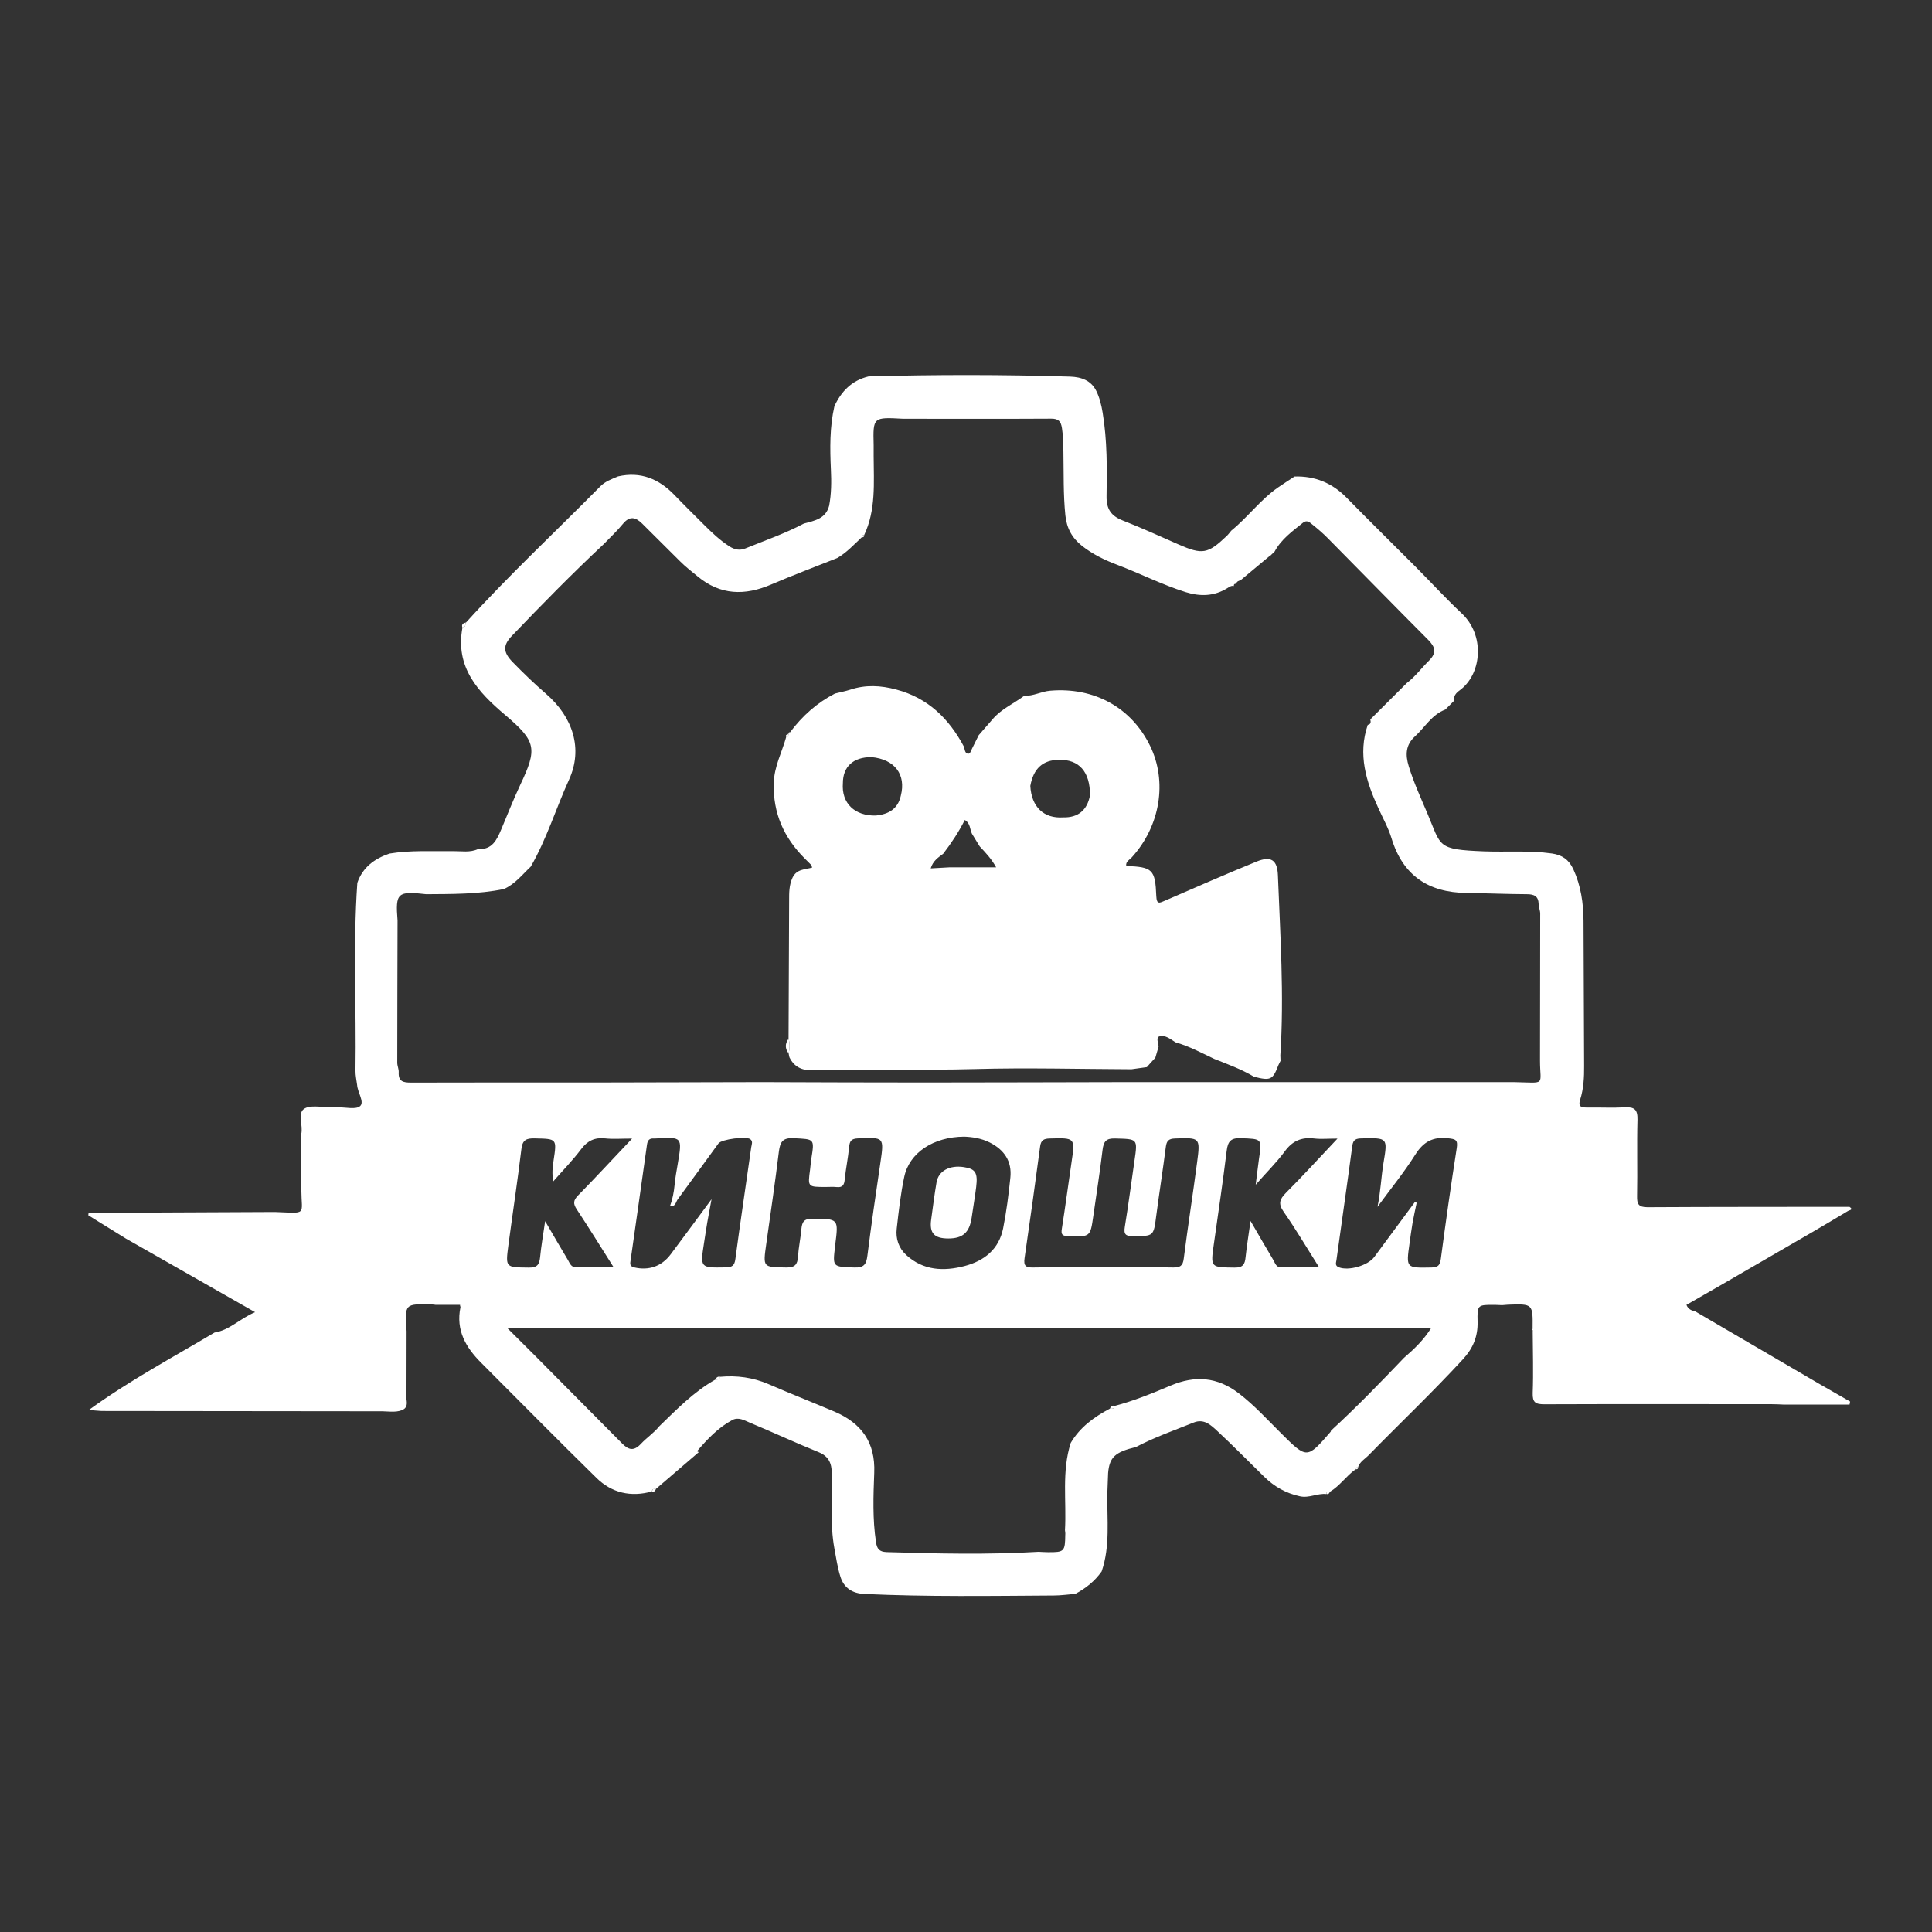 <?xml version="1.0" encoding="utf-8"?>
<!-- Generator: Adobe Illustrator 23.0.1, SVG Export Plug-In . SVG Version: 6.00 Build 0)  -->
<svg version="1.1" id="Слой_1" xmlns="http://www.w3.org/2000/svg" xmlns:xlink="http://www.w3.org/1999/xlink" x="0px" y="0px"
	 viewBox="0 0 198.43 198.43" style="enable-background:new 0 0 198.43 198.43;" xml:space="preserve">
<rect x="0" y="0" width="198.43" height="198.43" fill="#333333" stroke="none"/>
<style type="text/css">
	.st0{fill:white;}
	.st1{fill:white;}
	.st2{fill:white;}
	.st3{fill:white;}
</style>
<g>
	<path class="st0" d="M85.7,41.72c0.71-1.54,1.8-2.65,3.51-3.06c6.9-0.19,13.8-0.19,20.7,0.02c1.2,0.04,2.16,0.42,2.68,1.46
		c0.34,0.68,0.53,1.46,0.66,2.25c0.47,2.85,0.45,5.72,0.4,8.58c-0.02,1.32,0.47,2.02,1.67,2.49c1.93,0.75,3.81,1.62,5.71,2.45
		c2.46,1.08,3.01,0.99,4.95-0.85c0.18-0.17,0.32-0.37,0.48-0.56c1.69-1.37,2.99-3.17,4.78-4.42c0.56-0.39,1.15-0.76,1.72-1.14
		c2.1-0.06,3.86,0.66,5.34,2.17c2.35,2.4,4.75,4.75,7.12,7.13c1.58,1.59,3.09,3.24,4.72,4.77c2.36,2.22,2.05,6.05-0.04,7.75
		c-0.35,0.28-0.86,0.57-0.73,1.19c-0.31,0.31-0.62,0.62-0.93,0.93c-1.39,0.52-2.09,1.82-3.11,2.75c-0.97,0.88-1,1.9-0.64,3.07
		c0.51,1.67,1.24,3.26,1.92,4.86c1.44,3.39,0.92,3.69,5.8,3.88c2.33,0.09,4.66-0.11,6.99,0.22c1.05,0.15,1.74,0.64,2.19,1.61
		c0.78,1.7,1.04,3.49,1.05,5.33c0.03,4.96,0.03,9.91,0.06,14.87c0.01,1.17-0.05,2.34-0.4,3.45c-0.25,0.78,0.13,0.83,0.72,0.83
		c1.29-0.02,2.59,0.05,3.87-0.02c0.96-0.05,1.31,0.22,1.29,1.24c-0.07,2.62,0.01,5.25-0.04,7.87c-0.02,0.82,0.14,1.15,1.07,1.15
		c6.91-0.04,13.83-0.03,20.74-0.04c0.47,0.3-0.03,0.35-0.14,0.42c-1.25,0.76-2.52,1.5-3.78,2.24c-3.1,1.8-6.2,3.59-9.3,5.39
		c-1.17,0.67-2.35,1.35-3.52,2.02c0.2,0.49,0.56,0.58,0.92,0.68c4.27,2.49,8.54,4.99,12.8,7.48c1.03,0.59,2.06,1.18,3.09,1.77
		c-0.02,0.1-0.04,0.21-0.06,0.31c-2.26,0-4.52,0-6.79,0c-0.41-0.02-0.83-0.04-1.24-0.04c-7.77,0-15.54-0.02-23.32,0.01
		c-0.9,0-1.22-0.18-1.19-1.16c0.08-2.12,0.01-4.24,0-6.36c0.06-0.08,0.06-0.15-0.01-0.23c0.03-2.57,0.03-2.57-2.51-2.48
		c-0.21,0.01-0.41,0.04-0.62,0.05c-0.25-0.01-0.5-0.02-0.74-0.03c-1.81-0.01-1.82,0-1.78,1.76c0.03,1.49-0.47,2.7-1.49,3.81
		c-3.12,3.39-6.46,6.56-9.68,9.85c-0.39,0.4-0.94,0.69-1.12,1.28c0,0,0.01-0.01,0.01-0.01c-0.18-0.04-0.24,0.07-0.28,0.22
		c-0.94,0.67-1.59,1.68-2.6,2.28c-0.19-0.01-0.38-0.01-0.39,0.25c0,0,0.01-0.01,0.01-0.01c-0.91-0.1-1.76,0.44-2.71,0.23
		c-1.43-0.31-2.63-0.99-3.66-2c-1.61-1.57-3.18-3.18-4.83-4.71c-0.64-0.59-1.36-1.3-2.43-0.86c-1.99,0.8-4.02,1.51-5.92,2.51
		c-2.15,0.52-2.72,1.04-2.86,2.68c-0.03,0.7-0.06,1.4-0.08,2.1c-0.04,2.68,0.31,5.38-0.58,7.99c-0.7,1-1.63,1.74-2.7,2.31
		c-0.74,0.06-1.49,0.17-2.23,0.17c-6.49,0.04-12.98,0.14-19.46-0.16c-1.24-0.06-2.08-0.63-2.44-1.76c-0.3-0.94-0.44-1.93-0.62-2.9
		c-0.47-2.56-0.2-5.15-0.26-7.72c-0.03-1.07-0.32-1.76-1.38-2.19c-2.38-0.96-4.7-2.05-7.07-3.03c-0.54-0.23-1.15-0.6-1.78-0.26
		c-1.45,0.78-2.56,1.96-3.62,3.2c0.06,0.03,0.11,0.08,0.17,0.09c0.02,0.01,0.07-0.04,0.1-0.07c-1.5,1.29-3.01,2.58-4.51,3.87
		c-0.21-0.03-0.38-0.01-0.39,0.25c0,0,0.01-0.01,0.01-0.01c-2.17,0.61-4.14,0.16-5.72-1.4c-3.98-3.9-7.9-7.88-11.84-11.82
		c-1.57-1.57-2.6-3.34-2.12-5.68c0.03-0.08,0.07-0.16,0.1-0.23c-0.06-0.01-0.12-0.02-0.17-0.03c-0.82,0-1.65,0-2.47,0
		c-0.12-0.02-0.24-0.04-0.36-0.04c-2.83-0.08-2.83-0.08-2.63,2.75c0,1.98-0.01,3.96-0.01,5.95c-0.31,0.7,0.52,1.77-0.48,2.16
		c-0.68,0.27-1.53,0.09-2.3,0.11c-9.51-0.01-19.03-0.02-28.54-0.03c-0.39-0.03-0.79-0.06-1.31-0.1c4.19-3.04,8.62-5.4,12.92-7.96
		c1.52-0.23,2.55-1.4,4.16-2.09c-4.57-2.6-8.92-5.08-13.27-7.56c-1.29-0.8-2.57-1.59-3.86-2.39c0.01-0.09,0.02-0.19,0.03-0.28
		c1.95,0,3.91,0,5.86,0c4.43-0.02,8.85-0.04,13.28-0.06c3.36,0.12,2.73,0.39,2.71-2.29c0-1.9-0.01-3.81-0.01-5.71
		c0.21-0.87-0.39-2.08,0.26-2.57c0.59-0.45,1.73-0.18,2.62-0.23c0,0,0.09,0.04,0.09,0.04l0.09-0.03c0.25,0.02,0.49,0.05,0.74,0.04
		c0.78-0.01,1.84,0.26,2.26-0.14c0.44-0.42-0.27-1.39-0.32-2.15c-0.06-0.49-0.18-0.99-0.17-1.48c0.1-6.43-0.26-12.86,0.19-19.28
		c0.55-1.61,1.77-2.49,3.3-3.01c2.17-0.36,4.36-0.22,6.55-0.25c0.85-0.01,1.73,0.17,2.56-0.22c1.44,0.1,1.92-0.95,2.37-2.01
		c0.64-1.52,1.24-3.06,1.94-4.55c1.79-3.76,1.67-4.49-1.54-7.21c-2.79-2.36-5.15-4.9-4.38-8.98c0,0-0.01,0.01-0.01,0.01
		c0.35-0.02,0.28-0.33,0.37-0.52c4.4-4.86,9.2-9.33,13.8-13.99c0.5-0.51,1.18-0.75,1.82-1.02c2.33-0.53,4.21,0.26,5.81,1.93
		c0.98,1.02,1.98,2,2.98,3c0.82,0.82,1.66,1.62,2.64,2.25c0.54,0.35,1.07,0.45,1.64,0.22c2.02-0.82,4.09-1.54,6.02-2.56
		c1.09-0.29,2.25-0.49,2.59-1.83c0.23-1.22,0.24-2.46,0.18-3.7C85.24,46.05,85.21,43.87,85.7,41.72z M127,59.96
		c-0.18-0.02-0.3,0.03-0.27,0.24l0.01-0.01c-0.28-0.08-0.48,0.1-0.69,0.22c-1.36,0.84-2.78,0.87-4.29,0.4
		c-2.41-0.76-4.66-1.91-7.01-2.8c-1.28-0.48-2.51-1.08-3.6-1.93c-1.03-0.81-1.59-1.81-1.73-3.15c-0.22-2.16-0.16-4.32-0.2-6.48
		c-0.01-0.83-0.02-1.65-0.15-2.48c-0.11-0.71-0.36-0.97-1.1-0.97c-5.07,0.03-10.14,0.01-15.22,0.01c-3.09-0.17-3.09-0.17-3.02,2.71
		c0,0.37,0,0.74,0,1.11c0.01,2.75,0.25,5.54-0.98,8.14l0.01-0.01c-0.17-0.02-0.24,0.08-0.26,0.23c-0.8,0.75-1.54,1.56-2.5,2.12
		c-2.26,0.9-4.55,1.76-6.79,2.72c-2.7,1.16-5.22,1.12-7.57-0.84c-0.61-0.5-1.23-0.98-1.79-1.54c-1.29-1.29-2.59-2.58-3.89-3.87
		c-0.67-0.66-1.28-0.83-1.98,0.02c-0.6,0.74-1.31,1.39-1.97,2.08c-3.25,3.04-6.37,6.22-9.45,9.44c-0.93,0.97-0.88,1.68,0.08,2.67
		c1.1,1.13,2.24,2.23,3.43,3.26c2.8,2.42,3.81,5.68,2.38,8.81c-1.35,2.97-2.3,6.11-3.94,8.95c-0.87,0.82-1.62,1.8-2.76,2.3
		c-2.64,0.54-5.31,0.51-7.98,0.53c-2.95-0.34-3.17-0.14-2.94,2.7c-0.01,4.87-0.03,9.74-0.03,14.61c0,0.33,0.17,0.66,0.15,0.98
		c-0.05,0.95,0.47,1.06,1.26,1.06c6.24-0.02,12.49-0.01,18.73-0.01c5.79-0.01,11.57-0.03,17.36-0.04
		c5.57,0.02,11.14,0.04,16.71,0.04c6.98,0,13.97-0.03,20.95-0.04c1.74,0,3.48,0,5.22,0c2.52,0,5.05,0,7.57,0c8.9,0,17.81,0,26.71,0
		c3.4,0.06,2.71,0.43,2.71-2.22c0.01-5.03,0.02-10.06,0.02-15.09c0-0.32-0.16-0.65-0.16-0.97c-0.02-0.82-0.46-1.02-1.21-1.02
		c-2.08-0.01-4.16-0.1-6.23-0.13c-3.9-0.05-6.51-1.8-7.67-5.61c-0.32-1.06-0.88-2.05-1.34-3.07c-1.27-2.75-2.14-5.55-1.1-8.59
		l-0.01,0.01c0.35-0.06,0.33-0.3,0.27-0.56c1.25-1.25,2.5-2.49,3.75-3.74c0.86-0.65,1.5-1.53,2.26-2.28
		c0.85-0.84,0.66-1.42-0.08-2.17c-3.45-3.46-6.86-6.96-10.3-10.43c-0.49-0.5-1.03-0.96-1.58-1.4c-0.27-0.22-0.56-0.51-0.97-0.18
		c-1.08,0.87-2.23,1.69-2.91,2.96c-0.13,0.13-0.27,0.25-0.4,0.38c-0.04,0-0.08,0-0.12,0c0.02,0.01,0.03,0.03,0.05,0.04
		c-1.01,0.84-2.01,1.68-3.02,2.52c-0.19,0.07-0.4,0.11-0.45,0.36L127,59.96z M109.38,157.16c0.17-2.99-0.35-6.02,0.59-8.96
		c0.95-1.61,2.39-2.66,4-3.51c0.22,0.01,0.47,0.06,0.48-0.29c0,0-0.01,0.01-0.01,0.01c1.99-0.52,3.9-1.3,5.79-2.1
		c2.5-1.06,4.79-0.9,7.01,0.8c1.6,1.23,2.93,2.7,4.34,4.1c2.66,2.64,2.65,2.65,5.08-0.15c0.03-0.03,0.03-0.08,0.04-0.12
		c2.61-2.39,5.06-4.93,7.5-7.48c1.02-0.88,2-1.8,2.81-3.09c-0.53,0-0.9,0-1.26,0c-29.05,0-58.11,0-87.16,0
		c-0.37,0-0.75,0.03-1.12,0.05c-1.7,0-3.4,0-5.35,0c1.05,1.04,1.91,1.9,2.77,2.76c3,3.03,6.01,6.05,9.01,9.08
		c0.64,0.65,1.19,0.83,1.94,0.02c0.58-0.62,1.32-1.1,1.86-1.78c1.8-1.74,3.55-3.55,5.76-4.8c0.22-0.01,0.46,0.02,0.49-0.29l-0.01,0
		c1.73-0.16,3.38,0.06,4.99,0.75c2.24,0.97,4.52,1.87,6.77,2.82c2.76,1.18,4.22,3.14,4.09,6.29c-0.09,2.36-0.18,4.74,0.18,7.11
		c0.1,0.69,0.33,1,1.09,1.03c5.2,0.16,10.4,0.28,15.61-0.03c0.32,0.01,0.65,0.04,0.97,0.04c1.67,0.01,1.75-0.07,1.77-1.78
		C109.43,157.48,109.4,157.32,109.38,157.16z M113.36,130.16c2.37,0,4.74-0.03,7.12,0.02c0.71,0.01,1.01-0.15,1.1-0.92
		c0.42-3.3,0.94-6.59,1.37-9.88c0.34-2.56,0.3-2.54-2.27-2.45c-0.64,0.02-0.86,0.24-0.94,0.85c-0.3,2.35-0.67,4.69-0.98,7.04
		c-0.28,2.17-0.25,2.13-2.37,2.14c-0.8,0.01-0.99-0.19-0.86-0.98c0.37-2.25,0.66-4.52,0.99-6.78c0.33-2.26,0.33-2.21-1.98-2.27
		c-0.94-0.03-1.19,0.3-1.3,1.17c-0.27,2.27-0.63,4.53-0.95,6.79c-0.31,2.17-0.31,2.14-2.56,2.07c-0.6-0.02-0.78-0.13-0.67-0.77
		c0.36-2.26,0.65-4.52,0.99-6.79c0.38-2.56,0.39-2.54-2.24-2.47c-0.61,0.02-0.89,0.17-0.98,0.8c-0.51,3.83-1.04,7.67-1.6,11.49
		c-0.12,0.81,0.14,0.98,0.9,0.96C108.53,130.13,110.94,130.16,113.36,130.16z M145.34,123.43c0.05,0.04,0.1,0.07,0.16,0.11
		c-0.14,0.69-0.3,1.37-0.42,2.06c-0.12,0.7-0.21,1.4-0.31,2.1c-0.36,2.56-0.36,2.53,2.25,2.48c0.7-0.01,0.88-0.24,0.97-0.92
		c0.5-3.79,1.04-7.58,1.63-11.36c0.13-0.84-0.14-0.91-0.87-0.99c-1.53-0.18-2.53,0.32-3.37,1.65c-1.18,1.87-2.59,3.6-3.9,5.39
		c0.32-1.52,0.37-3.04,0.62-4.54c0.43-2.56,0.42-2.55-2.22-2.49c-0.58,0.01-0.9,0.09-0.99,0.77c-0.52,3.92-1.09,7.83-1.63,11.75
		c-0.04,0.26-0.17,0.56,0.25,0.72c0.99,0.39,2.97-0.16,3.64-1.06C142.54,127.22,143.94,125.32,145.34,123.43z M73.08,123.17
		c-0.19,1.03-0.32,1.71-0.44,2.39c-0.12,0.7-0.22,1.4-0.33,2.09c-0.4,2.58-0.4,2.56,2.2,2.52c0.66-0.01,0.93-0.16,1.02-0.87
		c0.51-3.83,1.09-7.66,1.63-11.49c0.04-0.26,0.2-0.58-0.1-0.81c-0.4-0.32-2.95,0-3.27,0.44c-1.4,1.91-2.78,3.84-4.19,5.75
		c-0.2,0.27-0.2,0.76-0.79,0.7c0.26-0.71,0.4-1.41,0.47-2.14c0.07-0.74,0.2-1.48,0.33-2.22c0.47-2.77,0.48-2.77-2.32-2.6
		c-0.04,0-0.08,0-0.12,0c-0.45-0.03-0.65,0.15-0.72,0.63c-0.55,3.95-1.12,7.9-1.68,11.86c-0.04,0.31-0.15,0.63,0.37,0.75
		c1.48,0.35,2.82-0.1,3.75-1.35C70.23,127.03,71.55,125.24,73.08,123.17z M84.82,121.91c-1.87,0-1.86,0-1.62-1.78
		c0.05-0.37,0.07-0.75,0.13-1.12c0.33-2.08,0.33-2-1.81-2.11c-1.12-0.06-1.39,0.37-1.52,1.35c-0.39,3.18-0.85,6.34-1.3,9.51
		c-0.34,2.43-0.36,2.38,2.06,2.42c0.88,0.01,1.15-0.3,1.2-1.12c0.06-0.95,0.27-1.9,0.35-2.85c0.07-0.74,0.3-1.05,1.14-1.04
		c2.68,0.02,2.68-0.02,2.33,2.7c-0.01,0.04-0.01,0.08-0.01,0.12c-0.26,2.17-0.26,2.11,1.97,2.19c1,0.04,1.24-0.33,1.35-1.23
		c0.4-3.18,0.86-6.35,1.33-9.51c0.39-2.67,0.4-2.64-2.32-2.52c-0.66,0.03-0.83,0.27-0.89,0.88c-0.1,1.12-0.34,2.22-0.45,3.33
		c-0.05,0.57-0.22,0.85-0.82,0.79C85.57,121.88,85.19,121.91,84.82,121.91z M99.03,116.74c-3.17,0.02-5.64,1.66-6.16,4.14
		c-0.37,1.75-0.57,3.53-0.77,5.31c-0.12,1.03,0.2,2,0.99,2.72c1.75,1.59,3.83,1.68,5.98,1.12c2.03-0.53,3.53-1.73,3.96-3.88
		c0.34-1.71,0.56-3.45,0.74-5.19c0.18-1.69-0.63-2.87-2.12-3.62C100.77,116.9,99.83,116.77,99.03,116.74z M64.92,116.94
		c-1.14,0-1.97,0.07-2.78-0.02c-1.05-0.11-1.79,0.23-2.44,1.09c-0.88,1.17-1.91,2.22-2.88,3.33c-0.14-0.8-0.07-1.46,0.03-2.11
		c0.35-2.3,0.36-2.26-1.94-2.31c-0.86-0.02-1.25,0.16-1.36,1.1c-0.4,3.31-0.9,6.6-1.34,9.9c-0.3,2.29-0.28,2.24,2.11,2.27
		c0.84,0.01,1.07-0.29,1.15-1.05c0.11-1.14,0.31-2.28,0.52-3.72c0.88,1.51,1.6,2.76,2.34,3.99c0.2,0.34,0.32,0.77,0.87,0.75
		c1.19-0.03,2.39-0.01,3.82-0.01c-1.33-2.1-2.52-4.03-3.77-5.92c-0.4-0.6-0.38-0.94,0.13-1.46
		C61.18,120.94,62.92,119.05,64.92,116.94z M128.97,121.68c0.14-1.08,0.22-1.85,0.33-2.61c0.32-2.15,0.33-2.09-1.86-2.17
		c-1.02-0.04-1.33,0.32-1.45,1.29c-0.39,3.18-0.86,6.35-1.31,9.52c-0.36,2.5-0.36,2.45,2.13,2.48c0.87,0.01,1.05-0.36,1.12-1.07
		c0.12-1.14,0.31-2.28,0.51-3.72c0.88,1.52,1.6,2.77,2.34,4.01c0.18,0.31,0.28,0.74,0.75,0.75c1.25,0.01,2.51,0,3.95,0
		c-1.3-2.06-2.4-3.93-3.63-5.69c-0.59-0.84-0.43-1.29,0.23-1.96c1.75-1.75,3.41-3.58,5.29-5.57c-0.99,0-1.7,0.07-2.38-0.01
		c-1.32-0.16-2.27,0.25-3.06,1.36C131.1,119.41,130.09,120.4,128.97,121.68z"/>
	<path class="st1" d="M47.86,63.93c-0.09,0.2-0.02,0.51-0.37,0.52C47.37,64.11,47.59,64,47.86,63.93z"/>
	<path class="st2" d="M139.21,150.91c0.03-0.15,0.1-0.25,0.28-0.22C139.5,150.9,139.36,150.91,139.21,150.91z"/>
	<path class="st1" d="M66.98,153.18c0.01-0.27,0.19-0.29,0.39-0.25C67.29,153.09,67.22,153.27,66.98,153.18z"/>
	<path class="st1" d="M136.22,153.43c0.02-0.26,0.2-0.26,0.39-0.25C136.53,153.34,136.46,153.53,136.22,153.43z"/>
	<path class="st2" d="M73.48,141.7c0.09-0.22,0.23-0.35,0.49-0.29C73.94,141.72,73.7,141.69,73.48,141.7z"/>
	<path class="st2" d="M113.98,144.68c0.11-0.18,0.21-0.37,0.48-0.29C114.45,144.74,114.2,144.69,113.98,144.68z"/>
	<path class="st1" d="M130.52,57.05l0,0.06c0,0-0.08-0.02-0.07-0.02c-0.02-0.01-0.03-0.03-0.05-0.04
		C130.44,57.05,130.48,57.05,130.52,57.05z"/>
	<path class="st3" d="M47.3,134.27c-0.02-0.09-0.05-0.18-0.07-0.27c0.06,0.01,0.12,0.02,0.17,0.03
		C47.37,134.12,47.34,134.2,47.3,134.27z"/>
	<path class="st3" d="M157.43,136.68c-0.03-0.05-0.06-0.11-0.08-0.16c0-0.01,0.05-0.04,0.07-0.06
		C157.49,136.52,157.5,136.6,157.43,136.68z"/>
	<path class="st2" d="M88.76,54.97c0.01,0.19-0.12,0.21-0.26,0.23C88.52,55.05,88.59,54.95,88.76,54.97z"/>
	<path class="st0" d="M117.79,109.6c-0.53,0.07-1.05,0.15-1.58,0.22c-5.37-0.02-10.74-0.17-16.1-0.02
		c-5.53,0.15-11.06-0.03-16.59,0.13c-1.12,0.03-1.94-0.32-2.44-1.34c-0.03-0.13-0.06-0.26-0.08-0.4c0.12-0.5,0.14-1-0.01-1.5
		c0.02-4.74,0.04-9.48,0.06-14.22c0-0.78-0.01-1.54,0.34-2.31c0.42-0.91,1.29-0.85,2.02-1.05c-0.05-0.17-0.05-0.22-0.07-0.25
		c-0.23-0.24-0.47-0.47-0.7-0.7c-2.13-2.13-3.25-4.64-3.17-7.71c0.04-1.72,0.84-3.18,1.28-4.76l-0.01,0.01
		c0.2,0.01,0.24-0.13,0.24-0.29c0,0-0.02,0.03-0.02,0.03c0.07-0.08,0.13-0.17,0.2-0.25c1.25-1.66,2.75-3.01,4.6-3.96
		c0.52-0.13,1.05-0.23,1.55-0.39c1.58-0.53,3.14-0.45,4.74-0.02c3.28,0.87,5.43,3,6.97,5.9c0.06,0.27,0.09,0.64,0.38,0.69
		c0.25,0.05,0.32-0.3,0.43-0.51c0.23-0.46,0.46-0.93,0.69-1.39c0.48-0.56,0.97-1.12,1.45-1.67c0.9-1.04,2.16-1.58,3.23-2.38
		c0.93,0.05,1.76-0.45,2.67-0.52c4.49-0.38,8.31,1.71,10.24,5.64c1.81,3.68,1.06,8.26-1.87,11.48c-0.23,0.25-0.64,0.42-0.57,0.88
		c2.71,0.11,2.98,0.35,3.09,3.11c0.04,0.88,0.34,0.69,0.9,0.45c3.12-1.36,6.25-2.72,9.4-4.01c1.46-0.6,2.13-0.18,2.19,1.39
		c0.24,6.17,0.65,12.34,0.25,18.52c0.01,0.19,0.01,0.37,0.02,0.56c-0.07,0.15-0.16,0.29-0.22,0.44c-0.58,1.51-0.8,1.62-2.5,1.19
		c-1.29-0.77-2.69-1.28-4.08-1.83c-1.31-0.62-2.59-1.31-3.99-1.71c-0.52-0.33-1.06-0.79-1.67-0.6c-0.34,0.11-0.1,0.67-0.06,1.03
		c-0.11,0.39-0.23,0.77-0.34,1.16C118.37,108.94,118.08,109.27,117.79,109.6z M100.62,86.93c-0.26-0.43-0.53-0.86-0.79-1.29
		c-0.23-0.46-0.15-1.08-0.74-1.42c-0.63,1.25-1.39,2.39-2.22,3.47c-0.51,0.38-1.05,0.73-1.28,1.5c0.73-0.04,1.35-0.07,1.96-0.11
		c1.54,0,3.09,0,4.76,0C101.8,88.16,101.2,87.55,100.62,86.93z M86.57,80.44c-0.16,2.05,1.21,3.38,3.4,3.32
		c1.29-0.13,2.25-0.67,2.55-2.04c0.56-2.17-0.63-3.74-3.02-3.96C87.63,77.76,86.57,78.74,86.57,80.44z M109.2,83.95
		c1.52,0.04,2.46-0.73,2.75-2.26c0.01-2.42-1.11-3.7-3.2-3.65c-1.65,0.02-2.61,0.89-2.93,2.68C105.94,82.88,107.2,84.09,109.2,83.95
		z"/>
	<path class="st1" d="M80.97,75.41c0,0.16-0.03,0.3-0.24,0.29C80.67,75.49,80.8,75.43,80.97,75.41z"/>
	<path class="st1" d="M81.15,75.19c-0.07,0.08-0.13,0.17-0.2,0.25C80.92,75.28,81,75.21,81.15,75.19z"/>
	<path class="st0" d="M97.4,127.2c-1.46,0-1.96-0.56-1.76-1.96c0.18-1.27,0.33-2.55,0.55-3.81c0.2-1.17,1.34-1.78,2.8-1.56
		c1.19,0.18,1.45,0.57,1.27,2.04c-0.13,1.07-0.32,2.13-0.47,3.19C99.56,126.59,98.88,127.2,97.4,127.2z"/>
	<path class="st3" d="M81,108.19c-0.39-0.5-0.38-1-0.01-1.5C81.14,107.19,81.12,107.69,81,108.19z"/>
</g>
</svg>

